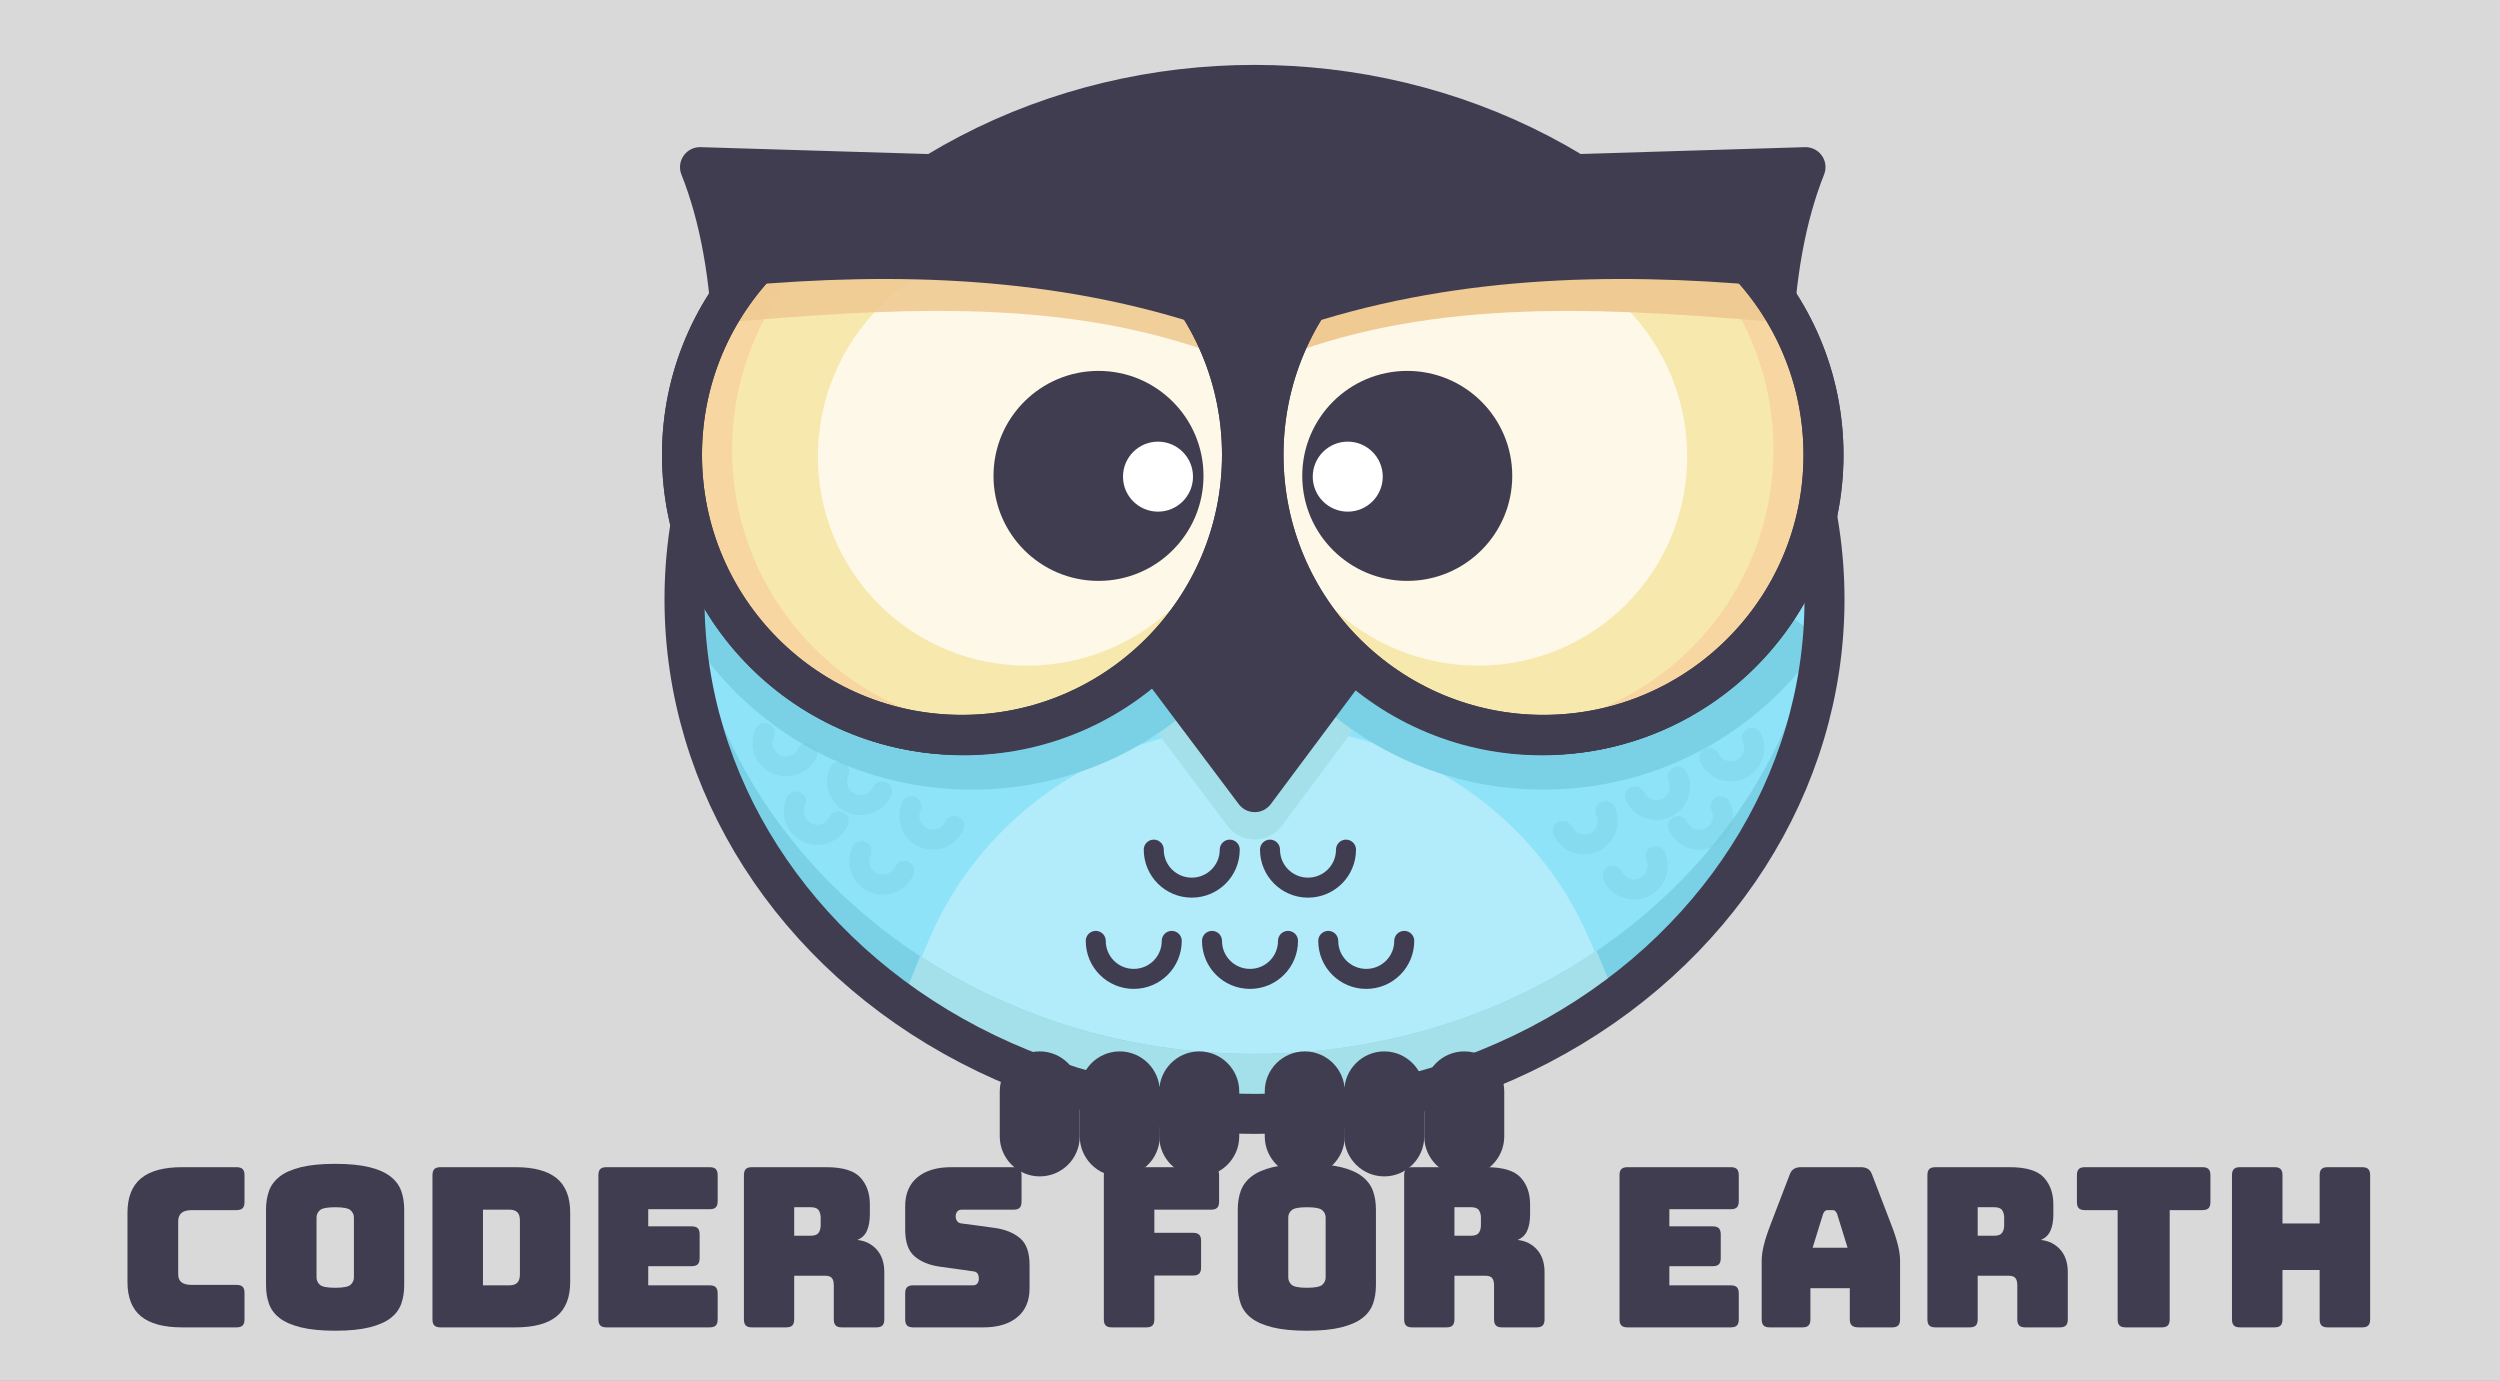<?xml version="1.0" encoding="utf-8"?>
<svg viewBox="0 247.742 1000 552.258" style="enable-background:new 0 0 1000 1000;" xmlns="http://www.w3.org/2000/svg">
  <rect x="0" y="247.742" width="1000" height="552.258" fill="#808080" stroke="none"/>
  <defs>
    <style type="text/css">
	.st0{opacity:0.7;fill:#FFFFFF;}
	.st1{fill:#413D51;}
	.st2{fill:#8FE3F9;}
	.st3{fill:#B2EBF9;}
	.st4{fill:#A4E0EA;}
	.st5{fill:#7AD1E5;}
	.st6{fill:none;stroke:#413D51;stroke-width:16;stroke-linecap:round;stroke-linejoin:round;stroke-miterlimit:10;}
	.st7{fill:#F7E8AD;}
	.st8{fill:#F7D6A1;}
	.st9{fill:#EFCA92;}
	.st10{fill:#FFFFFF;}
	.st11{opacity:0.89;fill:#EFCA92;}
	.st12{fill:none;stroke:#413D51;stroke-width:8;stroke-linecap:round;stroke-linejoin:round;stroke-miterlimit:10;}
	.st13{opacity:0.31;fill:none;stroke:#72C8D6;stroke-width:8;stroke-linecap:round;stroke-linejoin:round;stroke-miterlimit:10;}
</style>
  </defs>
  <rect class="st0" width="1000" height="1000"/>
  <g>
    <ellipse id="XMLID_2_" class="st2" cx="501.8" cy="487.5" rx="228" ry="205.8"/>
    <ellipse id="XMLID_188_" class="st2" cx="501.8" cy="487.5" rx="228" ry="205.8"/>
    <path id="XMLID_193_" class="st3" d="M507.8,689.3c52.1,0,100.1-15.3,138.5-41l-10.5-24.7c-22-51.9-74.2-85.8-132.1-85.8l0,0 c-57.9,0-110.1,33.9-132.1,85.8l-8.6,20.4C402.3,672.3,452.8,689.3,507.8,689.3z"/>
    <path id="XMLID_189_" class="st4" d="M501.7,470.3l-43.6,64l32.9,43.8c5.4,7.2,16.3,7.2,21.7,0l32.6-43.8L501.7,470.3z"/>
    <path id="XMLID_192_" class="st5" d="M501.8,669.3c-121.5,0-220.7-85.7-227.6-193.8c-0.3,4-0.4,8-0.4,12 c0,113.6,102.1,205.8,228,205.8s228-92.1,228-205.8c0-4-0.1-8-0.4-12C722.5,583.6,623.2,669.3,501.8,669.3z"/>
    <path id="XMLID_76_" class="st4" d="M638.6,628.1c-38.1,25.8-85.5,41.2-136.8,41.2c-50,0-96.2-14.5-133.7-39.1l-5,12.3 c39.4,29.2,89.8,46.8,144.8,46.8c49.7,0,95.7-14.4,133.2-38.8c1.8-1.2,3.5-2.5,5.3-3.8L638.6,628.1z"/>
    <path id="XMLID_186_" class="st5" d="M268.2,488.2c6.4,13.1,15,25.3,25.8,36.2c52.3,52.3,137.2,52.3,189.5,0 c43.8-43.8,50.9-110.3,21.5-161.5"/>
    <path id="XMLID_185_" class="st5" d="M729,503.8c-24,36.1-65,59.8-111.6,59.8c-74,0-134-60-134-134c0-33,11.9-63.2,31.7-86.6"/>
    <ellipse id="XMLID_75_" class="st6" cx="501.8" cy="487.5" rx="228" ry="205.8"/>
    <polygon id="XMLID_74_" class="st1" points="501.7,442.3 458.1,506.3 501.9,564.6 545.4,506.3 &#9;"/>
    <polygon id="XMLID_73_" class="st6" points="501.7,442.3 458.1,506.3 501.9,564.6 545.4,506.3 &#9;"/>
    <path id="XMLID_72_" class="st1" d="M600.7,303.9c-30-14-64.1-21.9-100-21.9s-70,7.9-100,21.9v140.1h200V303.9z"/>
    <g id="XMLID_58_">
      <path id="XMLID_71_" class="st1" d="M613.5,317.9l108.7-3.3c-15.7,39.3-17.8,98.4-4.1,163c-17.4,36.8-54.4,62.9-97.9,64.2l0,0 c-61.8,1.9-113.5-46.7-115.3-108.6l0,0C503,371.4,551.6,319.8,613.5,317.9z"/>
      <path id="XMLID_70_" class="st6" d="M613.5,317.9l108.7-3.3c-15.7,39.3-17.8,98.4-4.1,163c-17.4,36.8-54.4,62.9-97.9,64.2l0,0 c-61.8,1.9-113.5-46.7-115.3-108.6l0,0C503,371.4,551.6,319.8,613.5,317.9z"/>
      <circle id="XMLID_69_" class="st7" cx="617.4" cy="429.7" r="112"/>
      <circle id="XMLID_5_" class="st7" cx="617.4" cy="429.7" r="112"/>
      <path id="XMLID_86_" class="st8" d="M696.6,350.5c-21.5-21.5-49.7-32.4-77.9-32.8c21.2,4.1,41.5,14.3,57.9,30.8 c43.7,43.7,43.7,114.6,0,158.4c-22.2,22.2-51.4,33.1-80.4,32.8c35.3,6.8,73.1-3.5,100.4-30.8C740.3,465.1,740.3,394.2,696.6,350.5 z"/>
      <ellipse id="XMLID_3_" transform="matrix(0.707 -0.707 0.707 0.707 -130.825 543.544)" class="st0" cx="590.7" cy="429.7" rx="84" ry="84.6"/>
      <path id="XMLID_12_" class="st9" d="M711.4,376.6c-3.1-4-9.1-15-12.8-18.7c-44-43.4-114.9-43-158.3,1.1 c-8.6,8.7-15.5,18.5-20.6,29C581.4,366.3,649,371.5,711.4,376.6z"/>
      <circle id="XMLID_68_" class="st6" cx="617.4" cy="429.7" r="112"/>
      <circle id="XMLID_67_" class="st6" cx="617.4" cy="429.7" r="112"/>
      <path id="XMLID_66_" class="st1" d="M706.7,362.1c-3.1-4-6.4-7.9-10.1-11.6c-43.7-43.7-114.6-43.7-158.4,0 c-8.7,8.7-15.6,18.4-20.8,28.8C579.4,358.1,644.3,356.5,706.7,362.1z"/>
      <circle id="XMLID_57_" class="st1" cx="562.9" cy="438.1" r="42"/>
      <circle id="XMLID_56_" class="st10" cx="539.1" cy="438.4" r="14"/>
    </g>
    <g id="XMLID_26_">
      <path id="XMLID_89_" class="st1" d="M388.8,317.9L280,314.6c15.7,39.3,17.8,98.4,4.1,163c17.4,36.8,54.4,62.9,97.9,64.2l0,0 c61.8,1.9,113.5-46.7,115.3-108.6l0,0C499.2,371.4,450.6,319.8,388.8,317.9z"/>
      <path id="XMLID_88_" class="st6" d="M388.8,317.9L280,314.6c15.7,39.3,17.8,98.4,4.1,163c17.4,36.8,54.4,62.9,97.9,64.2l0,0 c61.8,1.9,113.5-46.7,115.3-108.6l0,0C499.2,371.4,450.6,319.8,388.8,317.9z"/>
      <circle id="XMLID_87_" class="st7" cx="384.8" cy="429.7" r="112"/>
      <circle id="XMLID_84_" class="st7" cx="384.8" cy="429.7" r="112"/>
      <path id="XMLID_65_" class="st8" d="M305.6,350.5c21.5-21.5,49.7-32.4,77.9-32.8c-21.2,4.1-41.5,14.3-57.9,30.8 c-43.7,43.7-43.7,114.6,0,158.4c22.2,22.2,51.4,33.1,80.4,32.8c-35.3,6.8-73.1-3.5-100.4-30.8 C261.9,465.1,261.9,394.2,305.6,350.5z"/>
      <ellipse id="XMLID_64_" transform="matrix(0.707 -0.707 0.707 0.707 -183.302 416.852)" class="st0" cx="411.5" cy="429.7" rx="84.6" ry="84"/>
      <path id="XMLID_63_" class="st11" d="M290.9,376.6c3.1-4,9.1-15,12.8-18.7c44-43.4,114.9-43,158.3,1.1c8.6,8.7,15.5,18.5,20.6,29 C420.8,366.3,353.2,371.5,290.9,376.6z"/>
      <circle id="XMLID_62_" class="st6" cx="384.8" cy="429.7" r="112"/>
      <circle id="XMLID_61_" class="st6" cx="384.8" cy="429.7" r="112"/>
      <path id="XMLID_60_" class="st1" d="M295.6,362.1c3.1-4,6.4-7.9,10.1-11.6c43.7-43.7,114.6-43.7,158.4,0 c8.7,8.7,15.6,18.4,20.8,28.8C422.9,358.1,357.9,356.5,295.6,362.1z"/>
      <circle id="XMLID_59_" class="st1" cx="439.4" cy="438.1" r="42"/>
      <circle id="XMLID_37_" class="st10" cx="463.2" cy="438.4" r="14"/>
    </g>
    <path id="XMLID_19_" class="st1" d="M447.9,718.3L447.9,718.3c-8.8,0-16-7.2-16-16v-18c0-8.8,7.2-16,16-16h0c8.8,0,16,7.2,16,16v18 C463.9,711.1,456.8,718.3,447.9,718.3z"/>
    <path id="XMLID_17_" class="st1" d="M415.9,718.3L415.9,718.3c-8.8,0-16-7.2-16-16v-18c0-8.8,7.2-16,16-16h0c8.8,0,16,7.2,16,16v18 C431.9,711.1,424.8,718.3,415.9,718.3z"/>
    <path id="XMLID_16_" class="st1" d="M479.7,718.3L479.7,718.3c-8.8,0-16-7.2-16-16v-18c0-8.8,7.2-16,16-16h0c8.8,0,16,7.2,16,16v18 C495.7,711.1,488.5,718.3,479.7,718.3z"/>
    <path id="XMLID_15_" class="st1" d="M521.9,718.3L521.9,718.3c-8.8,0-16-7.2-16-16v-18c0-8.8,7.2-16,16-16h0c8.8,0,16,7.2,16,16v18 C537.9,711.1,530.7,718.3,521.9,718.3z"/>
    <path id="XMLID_14_" class="st1" d="M553.7,718.3L553.7,718.3c-8.8,0-16-7.2-16-16v-18c0-8.8,7.2-16,16-16h0c8.8,0,16,7.2,16,16v18 C569.7,711.1,562.5,718.3,553.7,718.3z"/>
    <path id="XMLID_13_" class="st1" d="M585.7,718.3L585.7,718.3c-8.8,0-16-7.2-16-16v-18c0-8.8,7.2-16,16-16h0c8.8,0,16,7.2,16,16v18 C601.7,711.1,594.5,718.3,585.7,718.3z"/>
    <path id="XMLID_11_" class="st12" d="M491.9,587.6c0,8.4-6.8,15.2-15.2,15.2c-8.4,0-15.2-6.8-15.2-15.2"/>
    <path id="XMLID_9_" class="st12" d="M538.4,587.6c0,8.4-6.8,15.2-15.2,15.2c-8.4,0-15.2-6.8-15.2-15.2"/>
    <path id="XMLID_10_" class="st13" d="M323,548.8c-2.2,4.7-7.7,6.8-12.5,4.6s-6.8-7.7-4.6-12.5"/>
    <path id="XMLID_1_" class="st13" d="M352.8,564.3c-2.2,4.7-7.7,6.8-12.5,4.6c-4.7-2.2-6.8-7.7-4.6-12.5"/>
    <path id="XMLID_78_" class="st13" d="M335.5,576.2c-2.2,4.7-7.7,6.8-12.5,4.6c-4.7-2.2-6.8-7.7-4.6-12.5"/>
    <path id="XMLID_77_" class="st13" d="M361.7,596.1c-2.2,4.7-7.7,6.8-12.5,4.6c-4.7-2.2-6.8-7.7-4.6-12.5"/>
    <path id="XMLID_79_" class="st13" d="M381.7,578.1c-2.2,4.7-7.7,6.8-12.5,4.6c-4.7-2.2-6.8-7.7-4.6-12.5"/>
    <path id="XMLID_85_" class="st13" d="M683.7,550.8c2.2,4.7,7.7,6.8,12.5,4.6s6.8-7.7,4.6-12.5"/>
    <path id="XMLID_83_" class="st13" d="M654,566.3c2.2,4.7,7.7,6.8,12.5,4.6c4.7-2.2,6.8-7.7,4.6-12.5"/>
    <path id="XMLID_82_" class="st13" d="M671.2,578.2c2.2,4.7,7.7,6.8,12.5,4.6c4.7-2.2,6.8-7.7,4.6-12.5"/>
    <path id="XMLID_81_" class="st13" d="M645.1,598.1c2.2,4.7,7.7,6.8,12.5,4.6c4.7-2.2,6.8-7.7,4.6-12.5"/>
    <path id="XMLID_80_" class="st13" d="M625.1,580.1c2.2,4.7,7.7,6.8,12.5,4.6c4.7-2.2,6.8-7.7,4.6-12.5"/>
    <path id="XMLID_8_" class="st12" d="M468.7,624.1c0,8.4-6.8,15.2-15.2,15.2c-8.4,0-15.2-6.8-15.2-15.2"/>
    <path id="XMLID_7_" class="st12" d="M515.2,624.1c0,8.4-6.8,15.2-15.2,15.2s-15.2-6.8-15.2-15.2"/>
    <path id="XMLID_6_" class="st12" d="M561.7,624.1c0,8.4-6.8,15.2-15.2,15.2c-8.4,0-15.2-6.8-15.2-15.2"/>
  </g>
  <path d="M 94.599 778.693 L 72.883 778.693 Q 61.758 778.693 56.373 774.243 Q 50.989 769.793 50.989 760.537 L 50.989 732.858 Q 50.989 723.602 56.373 719.108 Q 61.758 714.613 72.883 714.613 L 94.599 714.613 Q 96.29 714.613 97.046 715.37 Q 97.803 716.126 97.803 717.817 L 97.803 728.586 Q 97.803 730.277 97.046 731.034 Q 96.29 731.79 94.599 731.79 L 76.71 731.79 Q 73.951 731.79 72.616 732.903 Q 71.281 734.015 71.281 736.24 L 71.281 757.422 Q 71.281 759.647 72.616 760.671 Q 73.951 761.694 76.71 761.694 L 94.599 761.694 Q 96.29 761.694 97.046 762.451 Q 97.803 763.207 97.803 764.898 L 97.803 775.489 Q 97.803 777.18 97.046 777.937 Q 96.29 778.693 94.599 778.693 Z" style="fill: rgb(65, 61, 81); white-space: pre;"/>
  <path d="M 161.68 761.872 Q 161.68 765.966 160.479 769.304 Q 159.277 772.641 156.207 775 Q 153.136 777.358 147.752 778.693 Q 142.367 780.028 134.09 780.028 Q 125.813 780.028 120.384 778.693 Q 114.955 777.358 111.885 775 Q 108.814 772.641 107.613 769.304 Q 106.411 765.966 106.411 761.872 L 106.411 731.523 Q 106.411 727.429 107.613 724.092 Q 108.814 720.754 111.885 718.351 Q 114.955 715.948 120.384 714.613 Q 125.813 713.278 134.09 713.278 Q 142.367 713.278 147.752 714.613 Q 153.136 715.948 156.207 718.351 Q 159.277 720.754 160.479 724.092 Q 161.68 727.429 161.68 731.523 Z M 126.614 758.668 Q 126.614 760.448 127.949 761.65 Q 129.284 762.851 134.09 762.851 Q 138.896 762.851 140.231 761.65 Q 141.566 760.448 141.566 758.668 L 141.566 734.727 Q 141.566 733.036 140.231 731.835 Q 138.896 730.633 134.09 730.633 Q 129.284 730.633 127.949 731.835 Q 126.614 733.036 126.614 734.727 Z" style="fill: rgb(65, 61, 81); white-space: pre;"/>
  <path d="M 206.182 778.693 L 176.189 778.693 Q 174.498 778.693 173.742 777.937 Q 172.985 777.18 172.985 775.489 L 172.985 717.817 Q 172.985 716.126 173.742 715.37 Q 174.498 714.613 176.189 714.613 L 206.182 714.613 Q 217.307 714.613 222.692 719.063 Q 228.076 723.513 228.076 732.769 L 228.076 760.537 Q 228.076 769.793 222.692 774.243 Q 217.307 778.693 206.182 778.693 Z M 193.188 731.612 L 193.188 761.872 L 203.779 761.872 Q 205.915 761.872 206.939 760.804 Q 207.962 759.736 207.962 757.511 L 207.962 735.884 Q 207.962 733.659 206.939 732.636 Q 205.915 731.612 203.779 731.612 Z" style="fill: rgb(65, 61, 81); white-space: pre;"/>
  <path d="M 283.861 778.693 L 242.565 778.693 Q 240.874 778.693 240.118 777.937 Q 239.361 777.18 239.361 775.489 L 239.361 717.817 Q 239.361 716.126 240.118 715.37 Q 240.874 714.613 242.565 714.613 L 283.861 714.613 Q 285.552 714.613 286.309 715.37 Q 287.065 716.126 287.065 717.817 L 287.065 728.23 Q 287.065 729.921 286.309 730.678 Q 285.552 731.434 283.861 731.434 L 259.297 731.434 L 259.297 738.287 L 276.652 738.287 Q 278.343 738.287 279.1 739.044 Q 279.856 739.8 279.856 741.491 L 279.856 751.014 Q 279.856 752.705 279.1 753.462 Q 278.343 754.218 276.652 754.218 L 259.297 754.218 L 259.297 761.872 L 283.861 761.872 Q 285.552 761.872 286.309 762.629 Q 287.065 763.385 287.065 765.076 L 287.065 775.489 Q 287.065 777.18 286.309 777.937 Q 285.552 778.693 283.861 778.693 Z" style="fill: rgb(65, 61, 81); white-space: pre;"/>
  <path d="M 317.679 730.633 L 317.679 742.025 L 324.354 742.025 Q 326.668 742.025 327.469 740.824 Q 328.27 739.622 328.27 737.842 L 328.27 734.816 Q 328.27 733.036 327.469 731.835 Q 326.668 730.633 324.354 730.633 Z M 314.475 778.693 L 300.769 778.693 Q 299.078 778.693 298.322 777.937 Q 297.565 777.18 297.565 775.489 L 297.565 717.817 Q 297.565 716.126 298.322 715.37 Q 299.078 714.613 300.769 714.613 L 330.406 714.613 Q 340.374 714.613 344.157 718.752 Q 347.939 722.89 347.939 729.476 L 347.939 733.57 Q 347.939 737.308 346.827 739.934 Q 345.714 742.559 342.955 743.716 Q 347.761 744.25 350.743 747.632 Q 353.724 751.014 353.724 756.621 L 353.724 775.489 Q 353.724 777.18 352.968 777.937 Q 352.211 778.693 350.52 778.693 L 336.725 778.693 Q 335.034 778.693 334.278 777.937 Q 333.521 777.18 333.521 775.489 L 333.521 761.872 Q 333.521 759.914 332.765 758.98 Q 332.008 758.045 330.139 758.045 L 317.679 758.045 L 317.679 775.489 Q 317.679 777.18 316.923 777.937 Q 316.166 778.693 314.475 778.693 Z" style="fill: rgb(65, 61, 81); white-space: pre;"/>
  <path d="M 393.401 778.693 L 365.277 778.693 Q 363.586 778.693 362.83 777.937 Q 362.073 777.18 362.073 775.489 L 362.073 765.076 Q 362.073 763.385 362.83 762.629 Q 363.586 761.872 365.277 761.872 L 389.218 761.872 Q 390.375 761.872 390.954 761.116 Q 391.532 760.359 391.532 759.291 Q 391.532 757.778 390.954 757.066 Q 390.375 756.354 389.218 756.265 L 375.868 754.396 Q 369.638 753.506 365.856 750.302 Q 362.073 747.098 362.073 739.622 L 362.073 730.277 Q 362.073 722.712 366.968 718.663 Q 371.863 714.613 380.496 714.613 L 405.416 714.613 Q 407.107 714.613 407.864 715.37 Q 408.62 716.126 408.62 717.817 L 408.62 728.408 Q 408.62 730.099 407.864 730.856 Q 407.107 731.612 405.416 731.612 L 384.679 731.612 Q 383.522 731.612 382.899 732.369 Q 382.276 733.125 382.276 734.282 Q 382.276 735.439 382.899 736.24 Q 383.522 737.041 384.679 737.13 L 397.94 738.91 Q 404.17 739.8 407.997 743.004 Q 411.824 746.208 411.824 753.684 L 411.824 763.029 Q 411.824 770.594 406.885 774.644 Q 401.945 778.693 393.401 778.693 Z" style="fill: rgb(65, 61, 81); white-space: pre;"/>
  <path d="M 458.535 778.693 L 444.74 778.693 Q 443.049 778.693 442.292 777.937 Q 441.536 777.18 441.536 775.489 L 441.536 717.817 Q 441.536 716.126 442.292 715.37 Q 443.049 714.613 444.74 714.613 L 484.434 714.613 Q 486.125 714.613 486.881 715.37 Q 487.638 716.126 487.638 717.817 L 487.638 728.408 Q 487.638 730.099 486.881 730.856 Q 486.125 731.612 484.434 731.612 L 461.739 731.612 L 461.739 740.868 L 477.225 740.868 Q 478.916 740.868 479.672 741.625 Q 480.429 742.381 480.429 744.072 L 480.429 754.752 Q 480.429 756.443 479.672 757.2 Q 478.916 757.956 477.225 757.956 L 461.739 757.956 L 461.739 775.489 Q 461.739 777.18 460.982 777.937 Q 460.226 778.693 458.535 778.693 Z" style="fill: rgb(65, 61, 81); white-space: pre;"/>
  <path d="M 550.374 761.872 Q 550.374 765.966 549.172 769.304 Q 547.971 772.641 544.9 775 Q 541.83 777.358 536.445 778.693 Q 531.061 780.028 522.784 780.028 Q 514.507 780.028 509.078 778.693 Q 503.649 777.358 500.578 775 Q 497.508 772.641 496.306 769.304 Q 495.105 765.966 495.105 761.872 L 495.105 731.523 Q 495.105 727.429 496.306 724.092 Q 497.508 720.754 500.578 718.351 Q 503.649 715.948 509.078 714.613 Q 514.507 713.278 522.784 713.278 Q 531.061 713.278 536.445 714.613 Q 541.83 715.948 544.9 718.351 Q 547.971 720.754 549.172 724.092 Q 550.374 727.429 550.374 731.523 Z M 515.308 758.668 Q 515.308 760.448 516.643 761.65 Q 517.978 762.851 522.784 762.851 Q 527.59 762.851 528.925 761.65 Q 530.26 760.448 530.26 758.668 L 530.26 734.727 Q 530.26 733.036 528.925 731.835 Q 527.59 730.633 522.784 730.633 Q 517.978 730.633 516.643 731.835 Q 515.308 733.036 515.308 734.727 Z" style="fill: rgb(65, 61, 81); white-space: pre;"/>
  <path d="M 581.777 730.633 L 581.777 742.025 L 588.452 742.025 Q 590.766 742.025 591.567 740.824 Q 592.368 739.622 592.368 737.842 L 592.368 734.816 Q 592.368 733.036 591.567 731.835 Q 590.766 730.633 588.452 730.633 Z M 578.573 778.693 L 564.867 778.693 Q 563.176 778.693 562.419 777.937 Q 561.663 777.18 561.663 775.489 L 561.663 717.817 Q 561.663 716.126 562.419 715.37 Q 563.176 714.613 564.867 714.613 L 594.504 714.613 Q 604.472 714.613 608.254 718.752 Q 612.037 722.89 612.037 729.476 L 612.037 733.57 Q 612.037 737.308 610.924 739.934 Q 609.812 742.559 607.053 743.716 Q 611.859 744.25 614.84 747.632 Q 617.822 751.014 617.822 756.621 L 617.822 775.489 Q 617.822 777.18 617.065 777.937 Q 616.309 778.693 614.618 778.693 L 600.823 778.693 Q 599.132 778.693 598.375 777.937 Q 597.619 777.18 597.619 775.489 L 597.619 761.872 Q 597.619 759.914 596.862 758.98 Q 596.106 758.045 594.237 758.045 L 581.777 758.045 L 581.777 775.489 Q 581.777 777.18 581.02 777.937 Q 580.264 778.693 578.573 778.693 Z" style="fill: rgb(65, 61, 81); white-space: pre;"/>
  <path d="M 692.305 778.693 L 651.009 778.693 Q 649.318 778.693 648.561 777.937 Q 647.805 777.18 647.805 775.489 L 647.805 717.817 Q 647.805 716.126 648.561 715.37 Q 649.318 714.613 651.009 714.613 L 692.305 714.613 Q 693.996 714.613 694.752 715.37 Q 695.509 716.126 695.509 717.817 L 695.509 728.23 Q 695.509 729.921 694.752 730.678 Q 693.996 731.434 692.305 731.434 L 667.741 731.434 L 667.741 738.287 L 685.096 738.287 Q 686.787 738.287 687.543 739.044 Q 688.3 739.8 688.3 741.491 L 688.3 751.014 Q 688.3 752.705 687.543 753.462 Q 686.787 754.218 685.096 754.218 L 667.741 754.218 L 667.741 761.872 L 692.305 761.872 Q 693.996 761.872 694.752 762.629 Q 695.509 763.385 695.509 765.076 L 695.509 775.489 Q 695.509 777.18 694.752 777.937 Q 693.996 778.693 692.305 778.693 Z" style="fill: rgb(65, 61, 81); white-space: pre;"/>
  <path d="M 729.238 733.303 L 725.055 746.831 L 739.028 746.831 L 734.845 733.303 Q 734.489 732.502 734.088 732.146 Q 733.688 731.79 733.154 731.79 L 730.929 731.79 Q 730.395 731.79 729.994 732.146 Q 729.594 732.502 729.238 733.303 Z M 724.165 775.489 Q 724.165 777.18 723.408 777.937 Q 722.652 778.693 720.961 778.693 L 707.878 778.693 Q 706.187 778.693 705.43 777.937 Q 704.674 777.18 704.674 775.489 L 704.674 751.993 Q 704.674 749.323 705.519 745.852 Q 706.365 742.381 708.145 737.753 L 715.888 717.55 Q 716.422 716.037 717.534 715.325 Q 718.647 714.613 720.427 714.613 L 744.368 714.613 Q 746.059 714.613 747.171 715.325 Q 748.284 716.037 748.818 717.55 L 756.561 737.753 Q 758.341 742.381 759.186 745.852 Q 760.032 749.323 760.032 751.993 L 760.032 775.489 Q 760.032 777.18 759.275 777.937 Q 758.519 778.693 756.828 778.693 L 743.389 778.693 Q 741.609 778.693 740.763 777.937 Q 739.918 777.18 739.918 775.489 L 739.918 763.029 L 724.165 763.029 Z" style="fill: rgb(65, 61, 81); white-space: pre;"/>
  <path d="M 791.077 730.633 L 791.077 742.025 L 797.752 742.025 Q 800.066 742.025 800.867 740.824 Q 801.668 739.622 801.668 737.842 L 801.668 734.816 Q 801.668 733.036 800.867 731.835 Q 800.066 730.633 797.752 730.633 Z M 787.873 778.693 L 774.167 778.693 Q 772.476 778.693 771.719 777.937 Q 770.963 777.18 770.963 775.489 L 770.963 717.817 Q 770.963 716.126 771.719 715.37 Q 772.476 714.613 774.167 714.613 L 803.804 714.613 Q 813.772 714.613 817.554 718.752 Q 821.337 722.89 821.337 729.476 L 821.337 733.57 Q 821.337 737.308 820.224 739.934 Q 819.112 742.559 816.353 743.716 Q 821.159 744.25 824.14 747.632 Q 827.122 751.014 827.122 756.621 L 827.122 775.489 Q 827.122 777.18 826.365 777.937 Q 825.609 778.693 823.918 778.693 L 810.123 778.693 Q 808.432 778.693 807.675 777.937 Q 806.919 777.18 806.919 775.489 L 806.919 761.872 Q 806.919 759.914 806.162 758.98 Q 805.406 758.045 803.537 758.045 L 791.077 758.045 L 791.077 775.489 Q 791.077 777.18 790.32 777.937 Q 789.564 778.693 787.873 778.693 Z" style="fill: rgb(65, 61, 81); white-space: pre;"/>
  <path d="M 864.677 778.693 L 850.259 778.693 Q 848.568 778.693 847.811 777.937 Q 847.055 777.18 847.055 775.489 L 847.055 731.79 L 833.972 731.79 Q 832.281 731.79 831.524 731.034 Q 830.768 730.277 830.768 728.586 L 830.768 717.817 Q 830.768 716.126 831.524 715.37 Q 832.281 714.613 833.972 714.613 L 880.964 714.613 Q 882.655 714.613 883.411 715.37 Q 884.168 716.126 884.168 717.817 L 884.168 728.586 Q 884.168 730.277 883.411 731.034 Q 882.655 731.79 880.964 731.79 L 867.881 731.79 L 867.881 775.489 Q 867.881 777.18 867.124 777.937 Q 866.368 778.693 864.677 778.693 Z" style="fill: rgb(65, 61, 81); white-space: pre;"/>
  <path d="M 909.791 778.693 L 895.996 778.693 Q 894.305 778.693 893.549 777.937 Q 892.792 777.18 892.792 775.489 L 892.792 717.817 Q 892.792 716.126 893.549 715.37 Q 894.305 714.613 895.996 714.613 L 909.791 714.613 Q 911.482 714.613 912.239 715.37 Q 912.995 716.126 912.995 717.817 L 912.995 737.13 L 927.858 737.13 L 927.858 717.817 Q 927.858 716.126 928.615 715.37 Q 929.371 714.613 931.062 714.613 L 944.857 714.613 Q 946.548 714.613 947.305 715.37 Q 948.061 716.126 948.061 717.817 L 948.061 775.489 Q 948.061 777.18 947.305 777.937 Q 946.548 778.693 944.857 778.693 L 931.062 778.693 Q 929.371 778.693 928.615 777.937 Q 927.858 777.18 927.858 775.489 L 927.858 755.731 L 912.995 755.731 L 912.995 775.489 Q 912.995 777.18 912.239 777.937 Q 911.482 778.693 909.791 778.693 Z" style="fill: rgb(65, 61, 81); white-space: pre;"/>
</svg>
